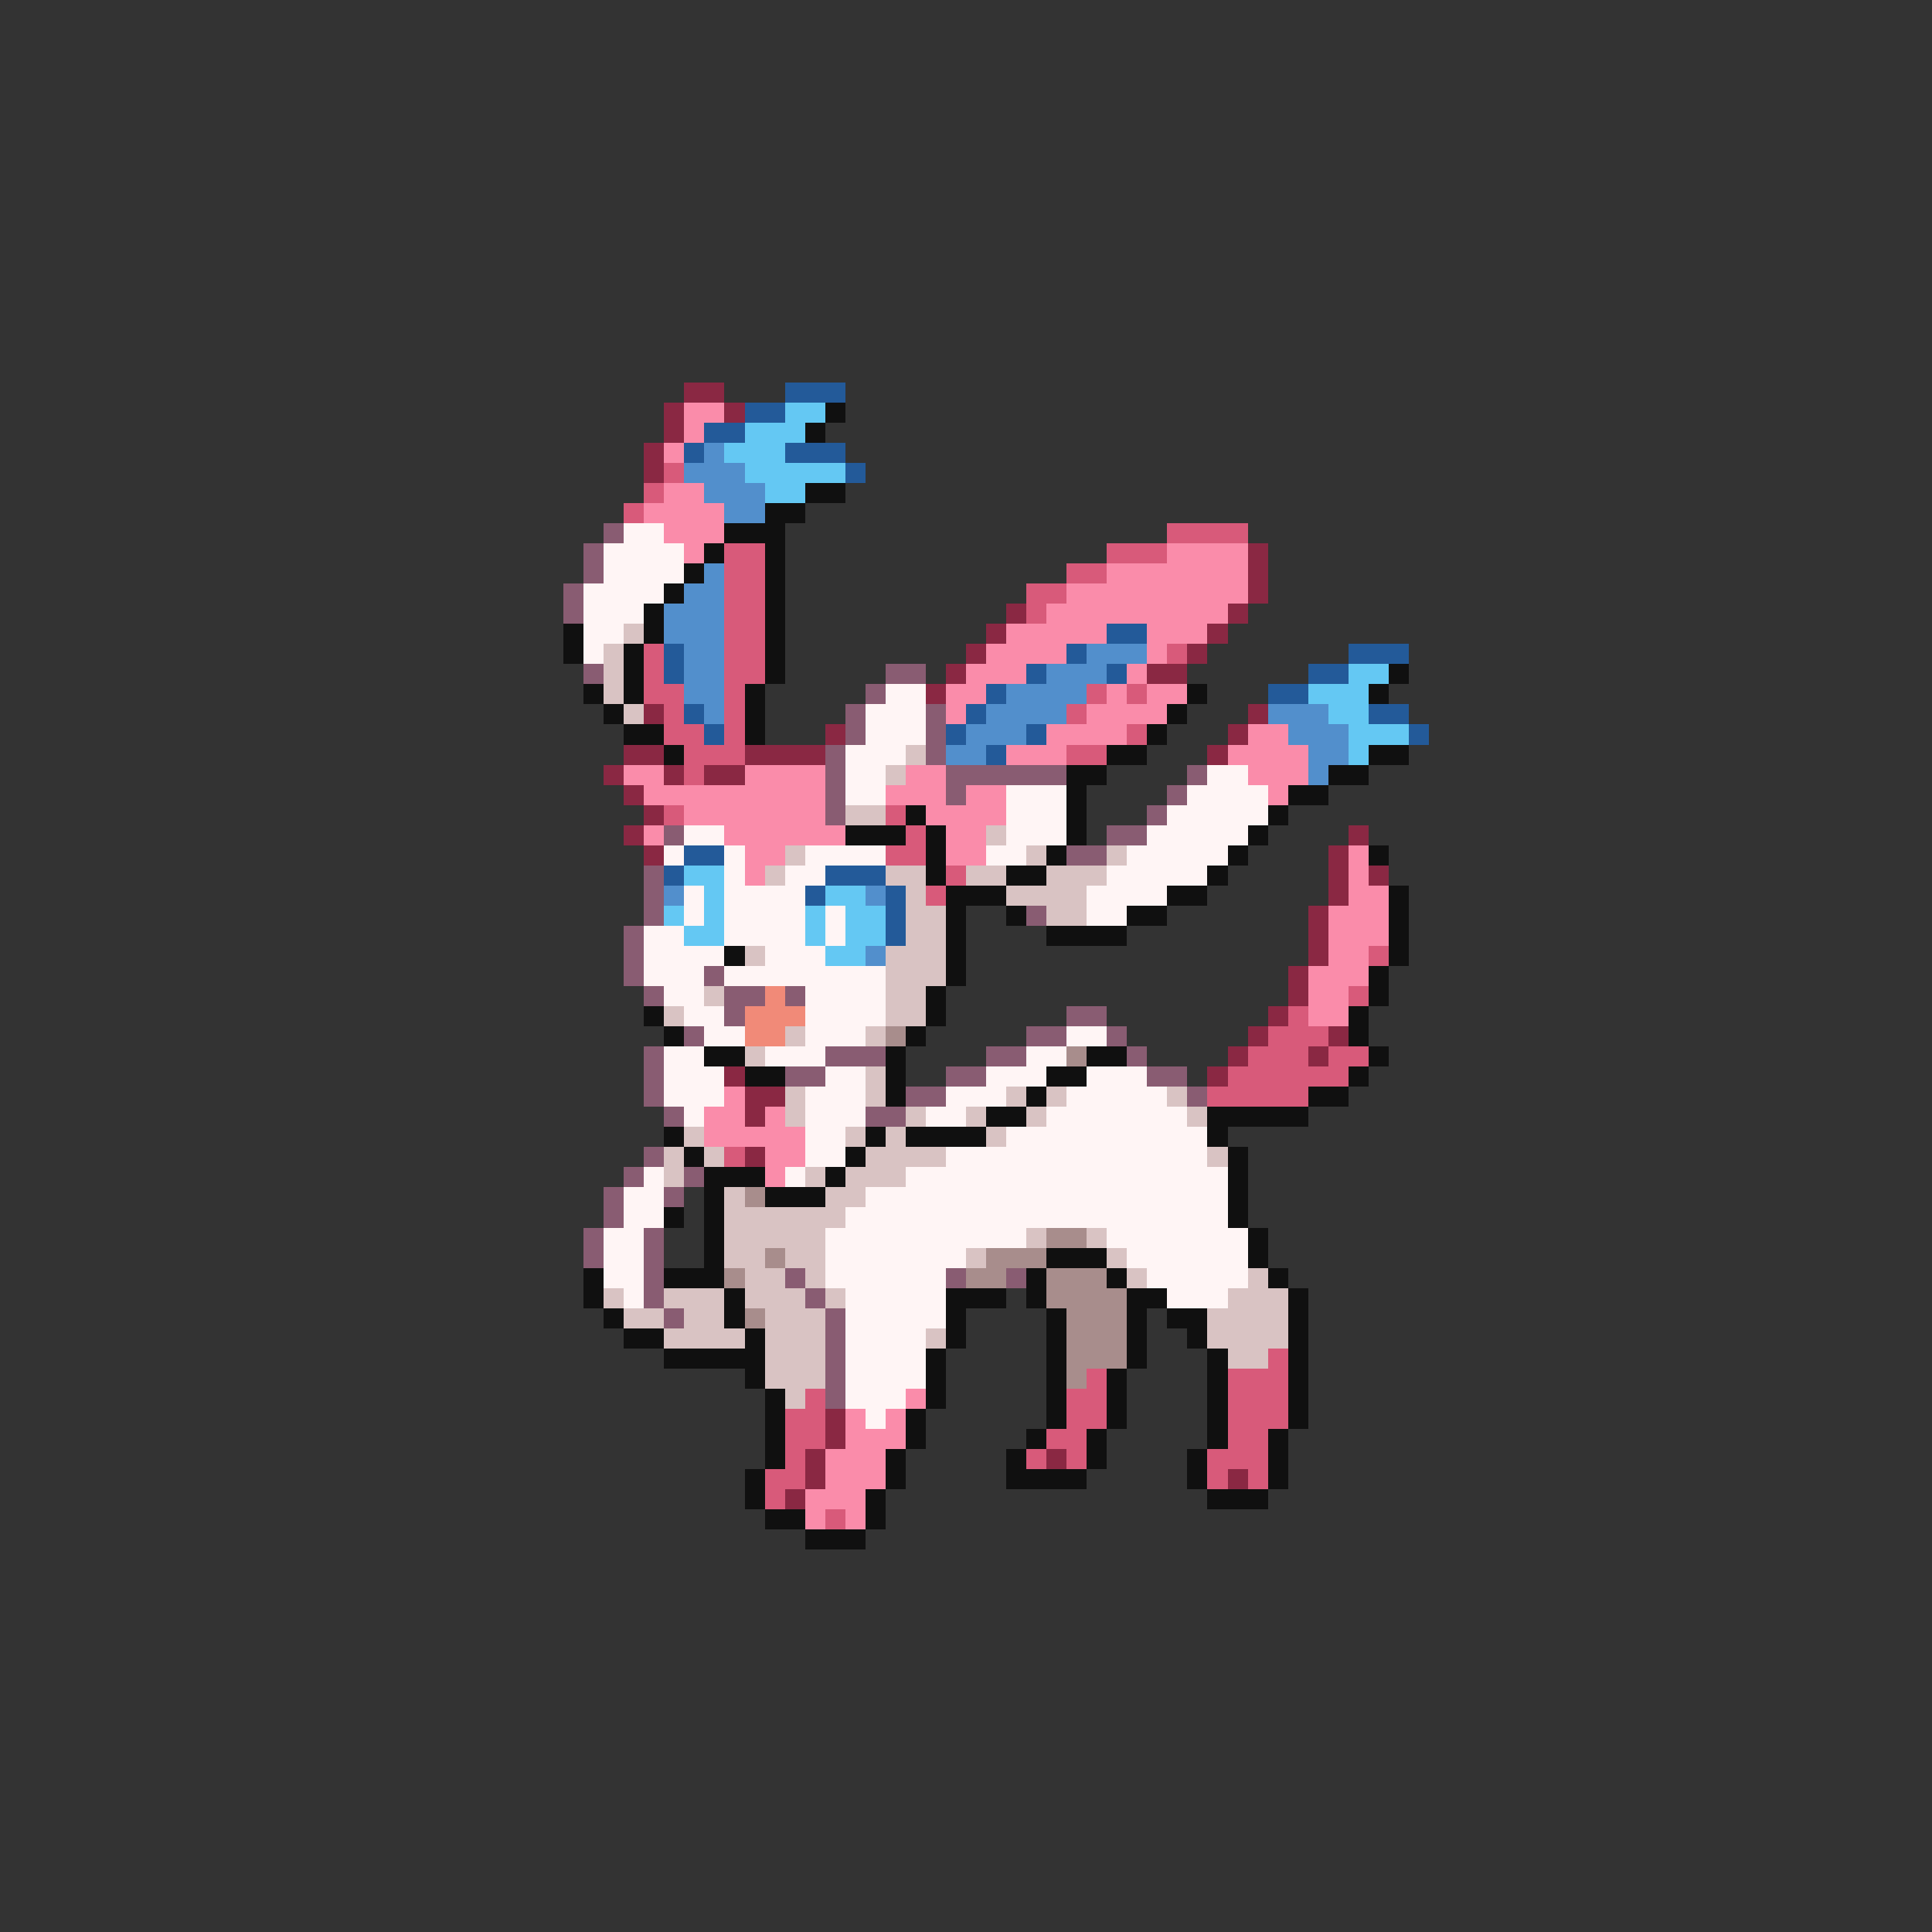 <svg xmlns="http://www.w3.org/2000/svg" viewBox="0 -0.5 96 96" shape-rendering="crispEdges">
<rect x="0" y="-0.5" width="96" height="96" fill="#333333" stroke="none"/>
<path stroke="#8a2843" d="M34 19h2M33 20h1M36 20h1M33 21h1M32 22h1M32 23h1M62 27h1M62 28h1M62 29h1M50 30h1M61 30h1M49 31h1M60 31h1M48 32h1M59 32h1M47 33h1M57 33h2M46 34h1M32 35h1M62 35h1M41 36h1M61 36h1M31 37h2M37 37h4M60 37h1M30 38h1M33 38h1M35 38h2M31 39h1M32 40h1M31 41h1M67 41h1M32 42h1M66 42h1M66 43h1M68 43h1M66 44h1M65 45h1M65 46h1M65 47h1M64 48h1M64 49h1M63 50h1M62 51h1M66 51h1M61 52h1M65 52h1M36 53h1M60 53h1M37 54h2M37 55h1M37 57h1M41 70h1M41 71h1M40 72h1M52 72h1M40 73h1M61 73h1M39 74h1" />
<path stroke="#235a99" d="M39 19h3M37 20h2M35 21h2M34 22h1M39 22h3M42 23h1M55 31h2M33 32h1M53 32h1M67 32h3M33 33h1M51 33h1M55 33h1M65 33h2M49 34h1M63 34h2M34 35h1M48 35h1M68 35h2M35 36h1M47 36h1M51 36h1M70 36h1M49 37h1M34 42h2M33 43h1M41 43h3M40 44h1M44 44h1M44 45h1M44 46h1" />
<path stroke="#fa8caa" d="M34 20h2M34 21h1M33 22h1M33 24h2M32 25h4M33 26h3M34 27h1M58 27h4M55 28h7M53 29h9M52 30h9M50 31h5M57 31h3M49 32h4M57 32h1M48 33h3M56 33h1M47 34h2M55 34h1M57 34h2M47 35h1M54 35h4M52 36h4M62 36h2M50 37h3M61 37h4M31 38h2M37 38h4M45 38h2M62 38h3M32 39h9M44 39h3M48 39h2M63 39h1M34 40h7M46 40h4M32 41h1M36 41h6M47 41h2M37 42h2M47 42h2M67 42h1M37 43h1M67 43h1M67 44h2M66 45h3M66 46h3M66 47h2M65 48h3M65 49h2M65 50h2M36 54h1M35 55h2M38 55h1M35 56h5M38 57h2M38 58h1M45 69h1M42 70h1M44 70h1M42 71h3M41 72h3M41 73h3M40 74h3M40 75h1M42 75h1" />
<path stroke="#64c8f3" d="M39 20h2M37 21h3M36 22h3M37 23h5M38 24h2M67 33h2M65 34h3M66 35h2M67 36h3M67 37h1M34 43h2M35 44h1M41 44h2M33 45h1M35 45h1M40 45h1M42 45h2M34 46h2M40 46h1M42 46h2M41 47h2" />
<path stroke="#101010" d="M41 20h1M40 21h1M40 24h2M38 25h2M36 26h3M35 27h1M38 27h1M34 28h1M38 28h1M33 29h1M38 29h1M32 30h1M38 30h1M28 31h1M32 31h1M38 31h1M28 32h1M31 32h1M38 32h1M31 33h1M38 33h1M69 33h1M29 34h1M31 34h1M37 34h1M59 34h1M68 34h1M30 35h1M37 35h1M58 35h1M31 36h2M37 36h1M57 36h1M33 37h1M55 37h2M68 37h2M53 38h2M66 38h2M53 39h1M64 39h2M45 40h1M53 40h1M63 40h1M42 41h3M46 41h1M53 41h1M62 41h1M46 42h1M52 42h1M61 42h1M68 42h1M46 43h1M50 43h2M60 43h1M47 44h3M58 44h2M69 44h1M47 45h1M50 45h1M56 45h2M69 45h1M47 46h1M52 46h4M69 46h1M36 47h1M47 47h1M69 47h1M47 48h1M68 48h1M46 49h1M68 49h1M32 50h1M46 50h1M67 50h1M33 51h1M45 51h1M67 51h1M35 52h2M44 52h1M54 52h2M68 52h1M37 53h2M44 53h1M52 53h2M67 53h1M44 54h1M51 54h1M65 54h2M49 55h2M60 55h5M33 56h1M43 56h1M45 56h4M60 56h1M34 57h1M42 57h1M61 57h1M35 58h3M41 58h1M61 58h1M35 59h1M38 59h3M61 59h1M33 60h1M35 60h1M61 60h1M35 61h1M62 61h1M35 62h1M52 62h3M62 62h1M29 63h1M33 63h3M51 63h1M55 63h1M63 63h1M29 64h1M36 64h1M47 64h3M51 64h1M56 64h2M64 64h1M30 65h1M36 65h1M47 65h1M52 65h1M56 65h1M58 65h2M64 65h1M31 66h2M37 66h1M47 66h1M52 66h1M56 66h1M59 66h1M64 66h1M33 67h5M46 67h1M52 67h1M56 67h1M60 67h1M64 67h1M37 68h1M46 68h1M52 68h1M55 68h1M60 68h1M64 68h1M38 69h1M46 69h1M52 69h1M55 69h1M60 69h1M64 69h1M38 70h1M45 70h1M52 70h1M55 70h1M60 70h1M64 70h1M38 71h1M45 71h1M51 71h1M54 71h1M60 71h1M63 71h1M38 72h1M44 72h1M50 72h1M54 72h1M59 72h1M63 72h1M37 73h1M44 73h1M50 73h4M59 73h1M63 73h1M37 74h1M43 74h1M60 74h3M38 75h2M43 75h1M40 76h3" />
<path stroke="#528fcc" d="M35 22h1M34 23h3M35 24h3M36 25h2M35 28h1M34 29h2M33 30h3M33 31h3M34 32h2M54 32h3M34 33h2M52 33h3M34 34h2M50 34h4M35 35h1M49 35h4M63 35h3M48 36h3M64 36h3M47 37h2M65 37h2M65 38h1M33 44h1M43 44h1M43 47h1" />
<path stroke="#d85a7a" d="M33 23h1M32 24h1M31 25h1M58 26h4M36 27h2M55 27h3M36 28h2M53 28h2M36 29h2M51 29h2M36 30h2M51 30h1M36 31h2M32 32h1M36 32h2M58 32h1M32 33h1M36 33h2M32 34h2M36 34h1M54 34h1M56 34h1M33 35h1M36 35h1M53 35h1M33 36h2M36 36h1M56 36h1M34 37h3M53 37h2M34 38h1M33 40h1M44 40h1M45 41h1M44 42h2M47 43h1M46 44h1M68 47h1M67 49h1M64 50h1M63 51h3M62 52h3M66 52h2M61 53h6M60 54h5M36 57h1M63 67h1M54 68h1M61 68h3M40 69h1M53 69h2M61 69h3M39 70h2M53 70h2M61 70h3M39 71h2M52 71h2M61 71h2M39 72h1M51 72h1M53 72h1M60 72h3M38 73h2M60 73h1M62 73h1M38 74h1M41 75h1" />
<path stroke="#895c72" d="M30 26h1M29 27h1M29 28h1M28 29h1M28 30h1M29 33h1M44 33h2M43 34h1M42 35h1M46 35h1M42 36h1M46 36h1M41 37h1M46 37h1M41 38h1M47 38h6M59 38h1M41 39h1M47 39h1M58 39h1M41 40h1M57 40h1M33 41h1M55 41h2M53 42h2M32 43h1M32 44h1M32 45h1M51 45h1M31 46h1M31 47h1M31 48h1M35 48h1M32 49h1M36 49h2M39 49h1M36 50h1M53 50h2M34 51h1M51 51h2M55 51h1M32 52h1M41 52h3M49 52h2M56 52h1M32 53h1M39 53h2M47 53h2M57 53h2M32 54h1M45 54h2M59 54h1M33 55h1M43 55h2M32 57h1M31 58h1M34 58h1M30 59h1M33 59h1M30 60h1M29 61h1M32 61h1M29 62h1M32 62h1M32 63h1M39 63h1M47 63h1M50 63h1M32 64h1M40 64h1M33 65h1M41 65h1M41 66h1M41 67h1M41 68h1M41 69h1" />
<path stroke="#fff5f5" d="M31 26h2M30 27h4M30 28h4M29 29h4M29 30h3M29 31h2M29 32h1M44 34h2M43 35h3M43 36h3M42 37h3M42 38h2M60 38h2M42 39h2M50 39h3M59 39h4M50 40h3M58 40h5M34 41h2M50 41h3M57 41h5M33 42h1M36 42h1M40 42h4M49 42h2M56 42h5M36 43h1M39 43h2M55 43h5M34 44h1M36 44h4M54 44h4M34 45h1M36 45h4M41 45h1M54 45h2M32 46h2M36 46h4M41 46h1M32 47h4M38 47h3M32 48h3M36 48h8M33 49h2M40 49h4M34 50h2M40 50h4M35 51h2M40 51h3M53 51h2M33 52h2M38 52h3M51 52h2M33 53h3M41 53h2M49 53h3M54 53h3M33 54h3M40 54h3M47 54h3M53 54h5M34 55h1M40 55h3M46 55h2M52 55h7M40 56h2M50 56h10M40 57h2M47 57h13M32 58h1M39 58h1M45 58h16M31 59h2M43 59h18M31 60h2M42 60h19M30 61h2M41 61h10M55 61h7M30 62h2M41 62h7M56 62h6M30 63h2M41 63h6M57 63h5M31 64h1M42 64h5M58 64h3M42 65h5M42 66h4M42 67h4M42 68h4M42 69h3M43 70h1" />
<path stroke="#d9c3c3" d="M31 31h1M30 32h1M30 33h1M30 34h1M31 35h1M45 37h1M44 38h1M42 40h2M49 41h1M39 42h1M51 42h1M55 42h1M38 43h1M44 43h2M48 43h2M52 43h3M45 44h1M50 44h4M45 45h2M52 45h2M45 46h2M37 47h1M44 47h3M44 48h3M35 49h1M44 49h2M33 50h1M44 50h2M39 51h1M43 51h1M37 52h1M43 53h1M39 54h1M43 54h1M50 54h1M52 54h1M58 54h1M39 55h1M45 55h1M48 55h1M51 55h1M59 55h1M34 56h1M42 56h1M44 56h1M49 56h1M33 57h1M35 57h1M43 57h4M60 57h1M33 58h1M40 58h1M42 58h3M36 59h1M41 59h2M36 60h6M36 61h5M51 61h1M54 61h1M36 62h2M39 62h2M48 62h1M55 62h1M37 63h2M40 63h1M56 63h1M62 63h1M30 64h1M33 64h3M37 64h3M41 64h1M61 64h3M31 65h2M34 65h2M38 65h3M60 65h4M33 66h4M38 66h3M46 66h1M60 66h4M38 67h3M61 67h2M38 68h3M39 69h1" />
<path stroke="#f18a78" d="M38 49h1M37 50h3M37 51h2" />
<path stroke="#a88d8c" d="M44 51h1M53 52h1M37 59h1M52 61h2M38 62h1M49 62h3M36 63h1M48 63h2M52 63h3M52 64h4M37 65h1M53 65h3M53 66h3M53 67h3M53 68h1" />
</svg>